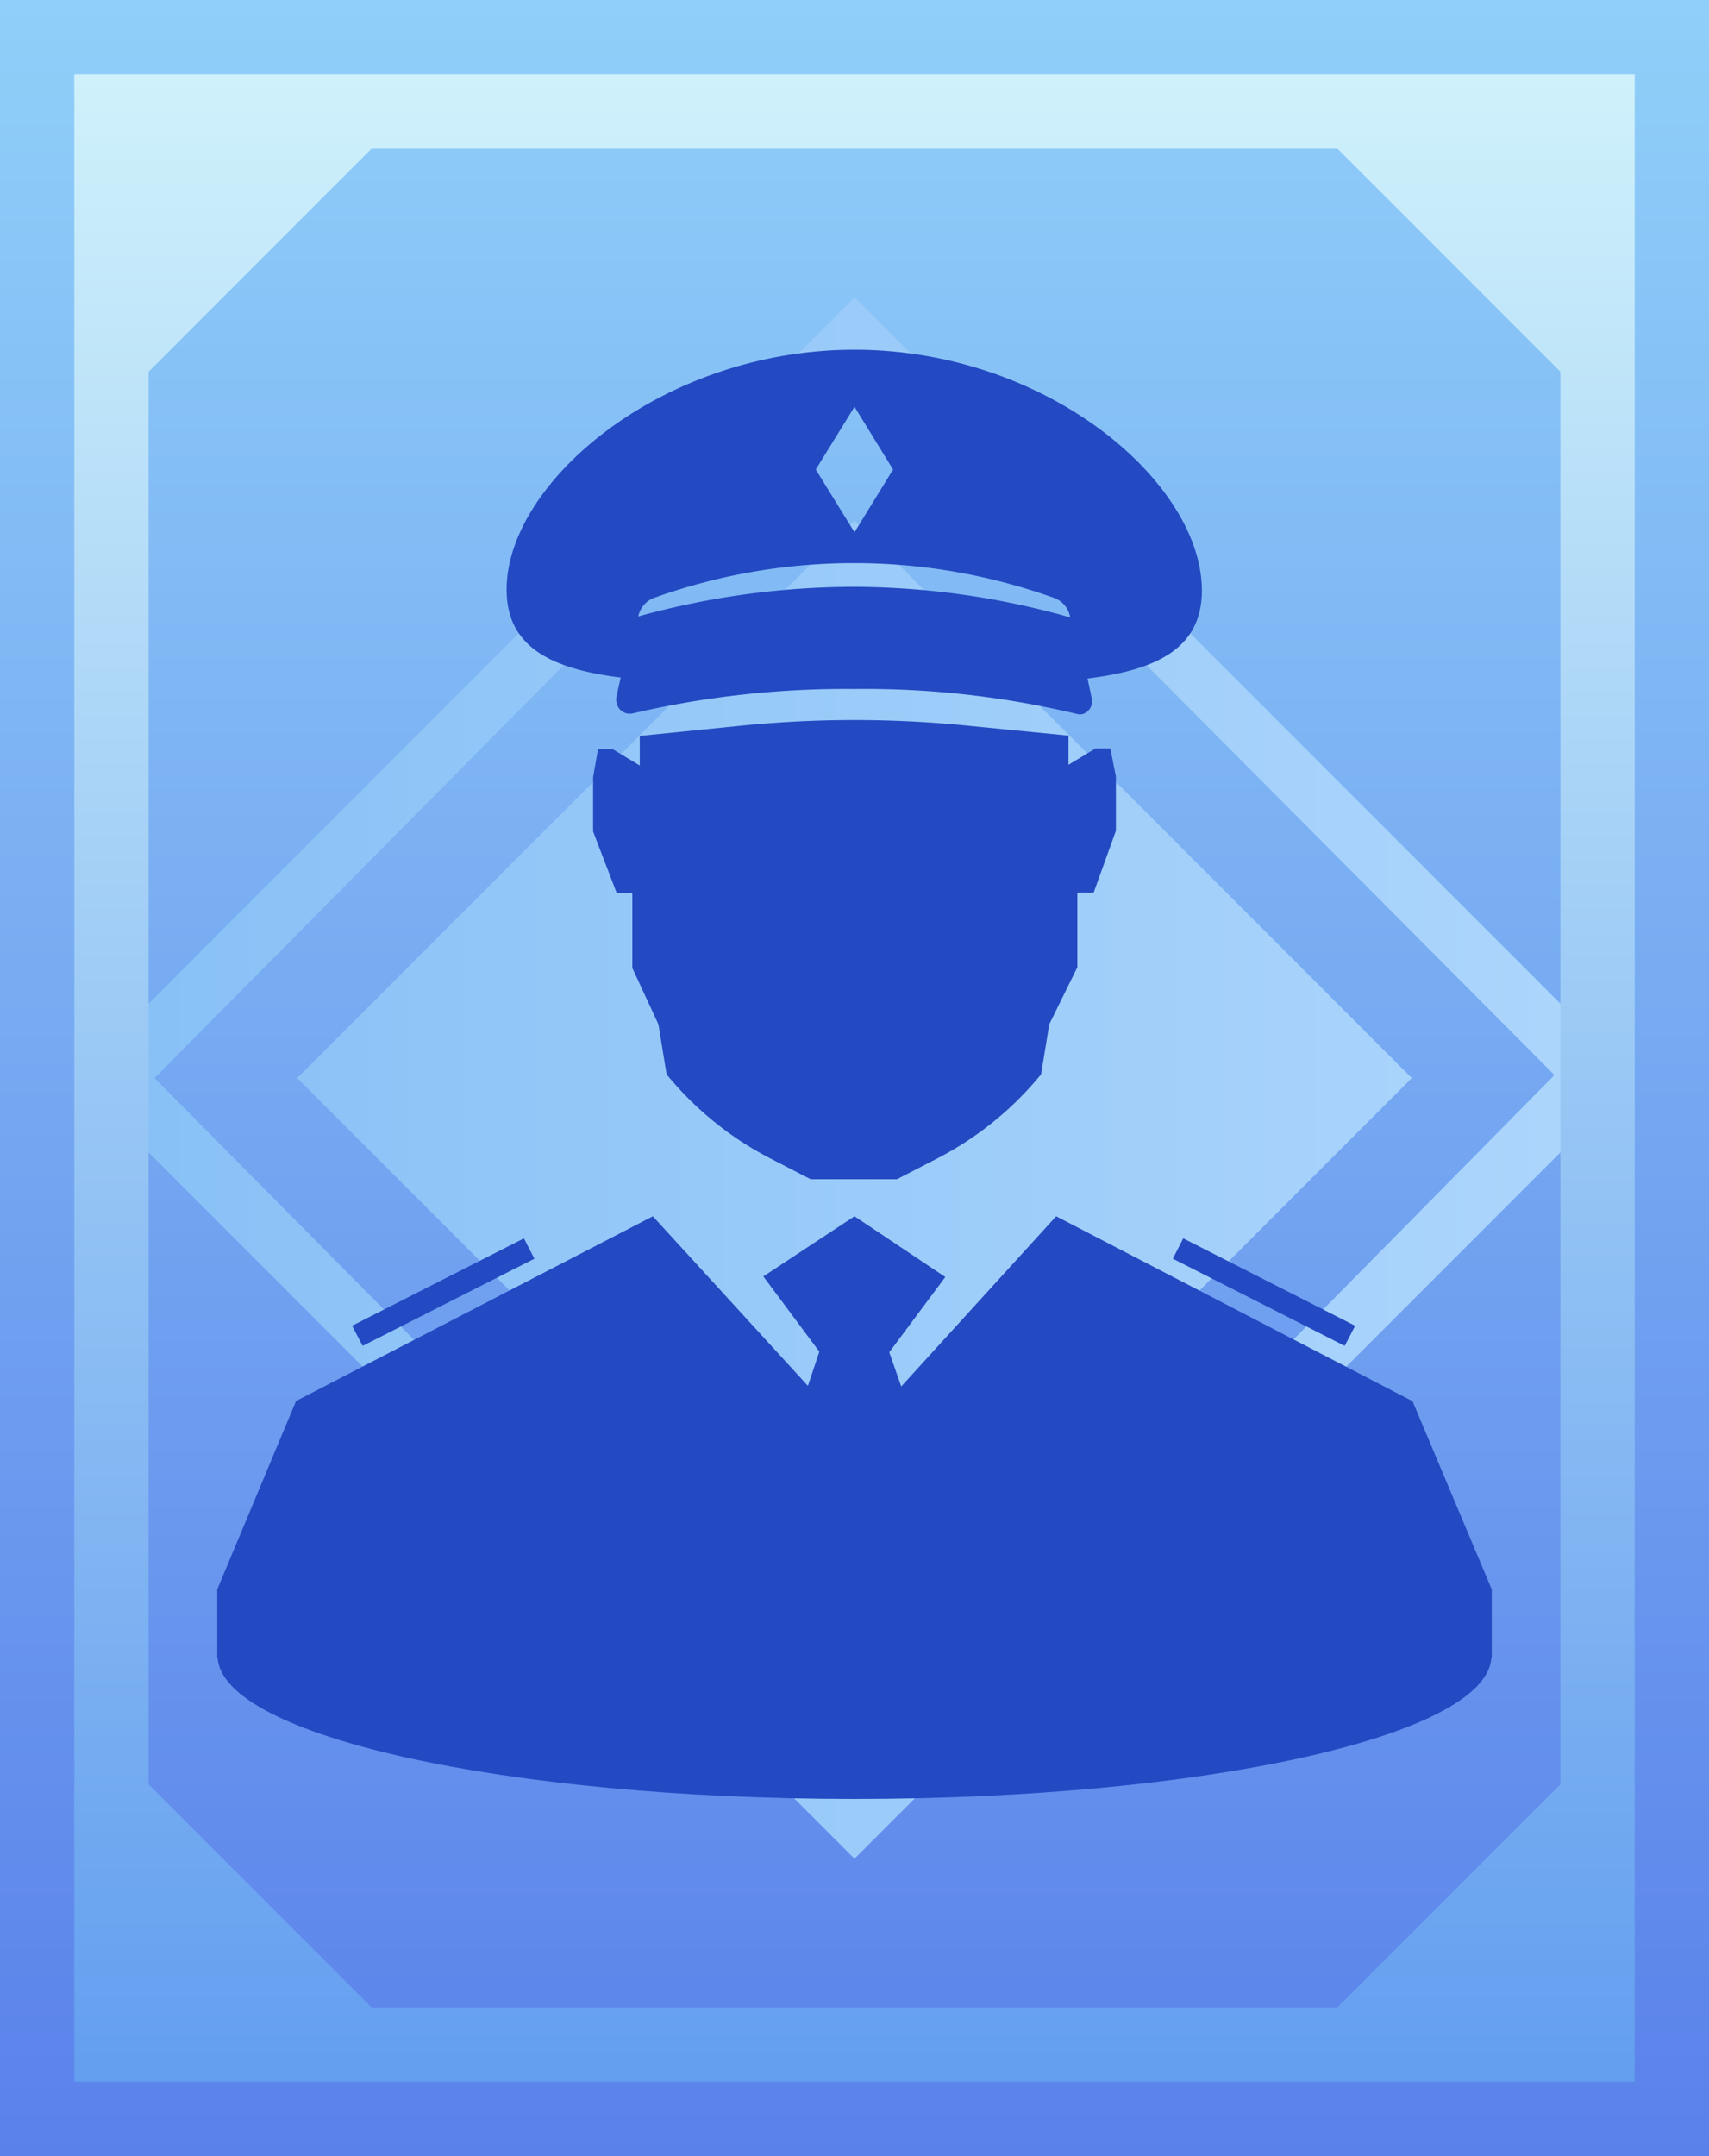 <svg id="Layer_1" data-name="Layer 1" xmlns="http://www.w3.org/2000/svg" xmlns:xlink="http://www.w3.org/1999/xlink" width="23" height="29" viewBox="0 0 23 29">
  <rect x="0" y="0" width="23" height="29" fill="#333333" stroke="none"/>
  <defs>
    <style>
      .cls-1 {
        fill: url(#linear-gradient);
      }

      .cls-2, .cls-3 {
        fill-rule: evenodd;
      }

      .cls-2 {
        fill: url(#linear-gradient-2);
      }

      .cls-3 {
        fill: url(#linear-gradient-4);
      }

      .cls-4 {
        fill: #234ac2;
      }
    </style>
    <linearGradient id="linear-gradient" x1="11.5" y1="1079" x2="11.5" y2="1050" gradientTransform="translate(0 -1050)" gradientUnits="userSpaceOnUse">
      <stop offset="0" stop-color="#5a81ea"/>
      <stop offset="1" stop-color="#90cff9"/>
    </linearGradient>
    <linearGradient id="linear-gradient-2" x1="22" y1="15.5" x2="1" y2="15.5" gradientTransform="matrix(1, 0, 0, -1, 0, 30)" gradientUnits="userSpaceOnUse">
      <stop offset="0" stop-color="#aed6fc"/>
      <stop offset="1" stop-color="#86c0f6"/>
    </linearGradient>
    <linearGradient id="linear-gradient-4" x1="11.5" y1="-1079" x2="11.5" y2="-1106" gradientTransform="matrix(1, 0, 0, -1, 0, -1078)" gradientUnits="userSpaceOnUse">
      <stop offset="0" stop-color="#cff1fb"/>
      <stop offset="1" stop-color="#639eef"/>
    </linearGradient>
  </defs>
  <rect class="cls-1" width="23" height="29"/>
  <g>
    <path class="cls-2" d="M11.5,7,19,14.5,11.5,22,4,14.5Z"/>
    <path id="Rectangle_4_copy" data-name="Rectangle 4 copy" class="cls-2" d="M11.5,4,22,14.5,11.5,25,1,14.5Zm0,1,9.42,9.46L11.5,24,2.08,14.5Z"/>
  </g>
  <path id="Rectangle_2_copy" data-name="Rectangle 2 copy" class="cls-3" d="M1,28V1H22V28ZM18,2H5L2,5V24l3,3H18l3-3V5Z"/>
  <g>
    <path class="cls-4" d="M8.353,9.113l-.055.251a.188.188,0,0,0,0,.086.18.18,0,0,0,.208.147l.001-0A12.632,12.632,0,0,1,11.5,9.267a12.261,12.261,0,0,1,2.995.336.162.162,0,0,0,.079,0,.18.18,0,0,0,.117-.22l-.055-.257c.952-.117,1.539-.418,1.539-1.183,0-1.456-2.085-3.239-4.675-3.239S6.818,6.487,6.818,7.93C6.818,8.695,7.408,8.996,8.353,9.113ZM11.5,5.471l.519.844-.519.844-.521-.844ZM8.786,8.047a7.978,7.978,0,0,1,5.414,0,.334.334,0,0,1,.202.257,10.739,10.739,0,0,0-2.918-.411,10.91,10.91,0,0,0-2.894.398A.345.345,0,0,1,8.786,8.047Z"/>
    <polygon class="cls-4" points="15.784 16.93 18.097 18.102 18.238 17.832 15.924 16.656 15.784 16.93"/>
    <polygon class="cls-4" points="7.192 16.93 7.051 16.656 4.738 17.832 4.881 18.102 7.192 16.93"/>
    <path class="cls-4" d="M19.01,18.846l-4.796-2.487-2.085,2.289-.161-.46.754-1.012L11.5,16.359l-1.227.809.754,1.012-.154.46L8.786,16.359,3.984,18.844,2.924,21.377V22.296h.005C2.988,23.347,6.8,24.196,11.5,24.196s8.512-.848,8.571-1.9h.005v-.919Z"/>
    <path class="cls-4" d="M8.861,13.777l.11.673a4.418,4.418,0,0,0,1.394,1.13l.545.281h1.161l.545-.281A4.417,4.417,0,0,0,14.011,14.45l.11-.673.378-.767V12.005h.22l.299-.831v-.73l-.075-.378h-.198l-.365.22V9.894l-1.341-.132a15.317,15.317,0,0,0-3.079,0l-1.35.136v.398l-.365-.22H8.048l-.066.378v.73l.319.831h.209v1.005Z"/>
  </g>
</svg>
